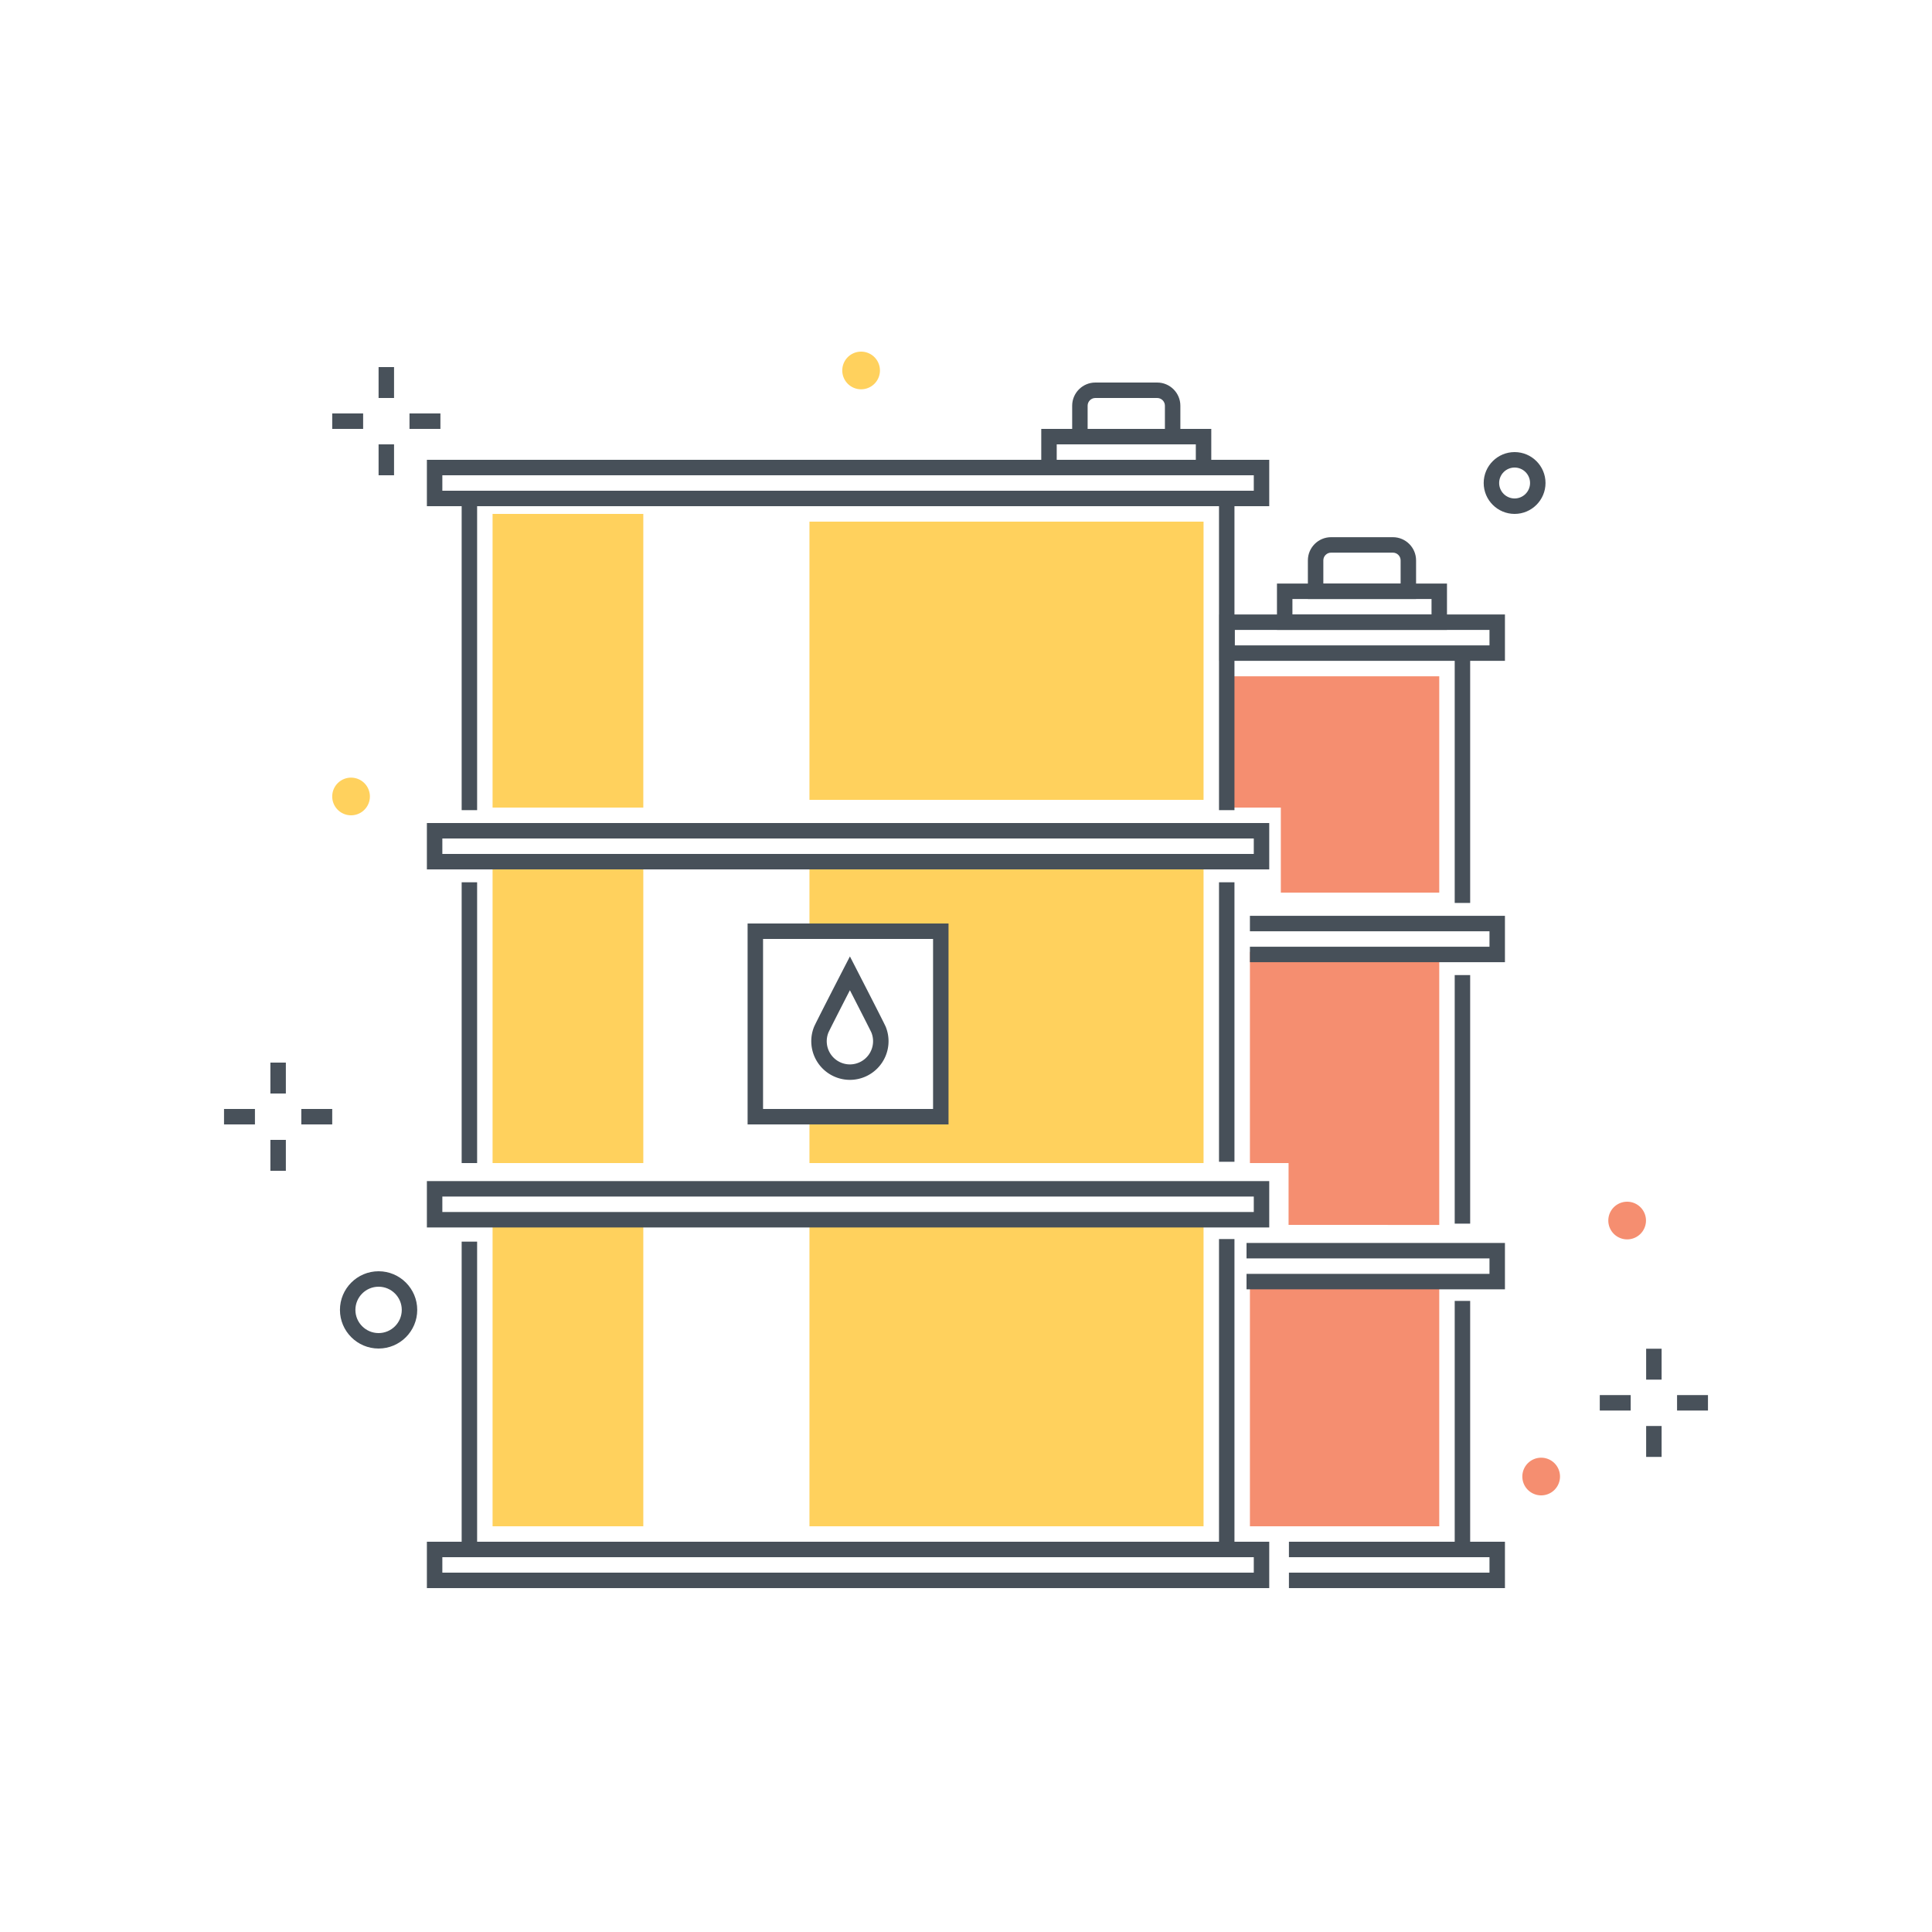 <?xml version="1.0" encoding="utf-8"?><svg xmlns="http://www.w3.org/2000/svg" width="250" height="250" viewBox="0 0 250 250"><g fill="none" fill-rule="evenodd"><path fill="#F58E70" d="M161.739 123.174V150.5h5.001v8l19.499.005v-35.331h-24.5M161.739 197.5h24.5v-31.662h-24.5z"/><path fill="#475059" d="M188.239 200.5h2v-32.163h-2zM188.239 158.338h2v-32.163h-2zM188.239 116.84h2V84.512h-2z"/><path fill="#475059" d="M159.782 83.512h32.957v-2h-32.957v2zm-2 2h36.957v-6h-36.957v6zM194.739 205.5h-27.952v-2h25.952v-2h-25.952v-2h27.952v6M194.739 166.838h-33.438v-2h31.438v-2h-31.438v-2h33.438v6M194.739 124.507h-33v-2h31v-2h-31v-2h33v6"/><path fill="#475059" d="M167.239 79.512h18v-2h-18v2zm-2 2h22v-6h-22v6z"/><path fill="#475059" d="M171.239 75.512h10v-3c0-.551-.448-1-1-1h-8c-.551 0-1 .449-1 1v3zm12 2h-14v-5c0-1.654 1.346-3 3-3h8c1.655 0 3 1.346 3 3v5z"/><path fill="#F58E70" d="M159.221 87.513V104.5h6.518v11.007h20.5V87.513h-27.018"/><path fill="#475059" d="M59.739 104.833h2V64.5h-2zM59.739 150.5h2v-36.333h-2zM59.739 200.5h2v-39.833h-2z"/><path fill="#FFD15D" d="M104.743 111.167v8.333h16.996v24h-16.996v7h50.996v-39.333h-50.996M63.739 104.5h19.504v-38H63.739zM63.739 150.5h19.504v-39.333H63.739zM63.739 197.5h19.504v-39.667H63.739zM104.743 103.5h50.996V67.501h-50.996zM104.743 197.5h50.996v-39.667h-50.996z"/><path fill="#475059" d="M157.739 200.5h2v-40.167h-2zM157.739 150.333h2v-36.166h-2zM157.739 104.833h2V64.5h-2z"/><path fill="#475059" d="M57.239 63.5h105v-2h-105v2zm-2 2h109v-6h-109v6zm2 138h105v-2h-105v2zm-2 2h109v-6h-109v6zm2-48.667h105v-2h-105v2zm-2 2h109v-6h-109v6zm2-48.333h105v-2h-105v2zm-2 2h109v-6h-109v6zm54.738 15.634c-1.245 2.424-2.657 5.192-2.785 5.49a3.002 3.002 0 0 0 2.786 4.11 3.003 3.003 0 0 0 2.783-4.117c-.12-.274-1.536-3.049-2.784-5.483zm.001 11.6a5.005 5.005 0 0 1-4.999-4.999c0-.646.122-1.275.362-1.867.175-.434 2.913-5.758 3.748-7.38l.89-1.727.888 1.728c.84 1.634 3.593 6.995 3.748 7.38.24.595.362 1.222.362 1.866a5.005 5.005 0 0 1-4.999 4.999z"/><path fill="#475059" d="M98.739 143.5h22v-22h-22v22zm-2 2h26v-26h-26v26zm40-86h18v-2h-18v2zm-2 2h22v-6h-22v6z"/><path fill="#475059" d="M140.739 55.5h10v-3c0-.551-.448-1-1-1h-8c-.551 0-1 .449-1 1v3zm12 2h-14v-5c0-1.654 1.346-3 3-3h8c1.655 0 3 1.346 3 3v5z"/><path fill="#48515A" d="M213.011 178.524h2v-4h-2zM213.011 188.524h2v-4h-2zM217.011 182.524h4v-2h-4zM207.011 182.524h4v-2h-4zM48.989 51.5h2v-4h-2zM48.989 61.5h2v-4h-2zM52.989 55.5h4v-2h-4zM42.989 55.5h4v-2h-4zM34.989 141.5h2v-4h-2zM34.989 151.5h2v-4h-2zM38.989 145.5h4v-2h-4zM28.989 145.5h4v-2h-4z"/><path fill="#FFD15D" d="M113.864 47.938a2.437 2.437 0 1 1-4.874 0 2.437 2.437 0 0 1 4.874 0m-66 55.124a2.437 2.437 0 1 1-4.874.002 2.437 2.437 0 0 1 4.874-.002"/><path fill="#F58E70" d="M201.864 191.062a2.437 2.437 0 1 1-4.874.002 2.437 2.437 0 0 1 4.874-.002m11.125-33.124a2.437 2.437 0 1 1-4.874 0 2.437 2.437 0 0 1 4.874 0"/><path fill="#475059" d="M48.989 166.5c-1.654 0-3 1.346-3 3s1.346 3 3 3c1.655 0 3-1.346 3-3s-1.345-3-3-3zm0 8c-2.757 0-5-2.243-5-5s2.243-5 5-5 5 2.243 5 5-2.243 5-5 5zm147-114c-1.102 0-2 .897-2 2s.898 2 2 2c1.103 0 2-.897 2-2s-.897-2-2-2zm0 6c-2.206 0-4-1.794-4-4s1.794-4 4-4 4 1.794 4 4-1.794 4-4 4z"/></g></svg>
